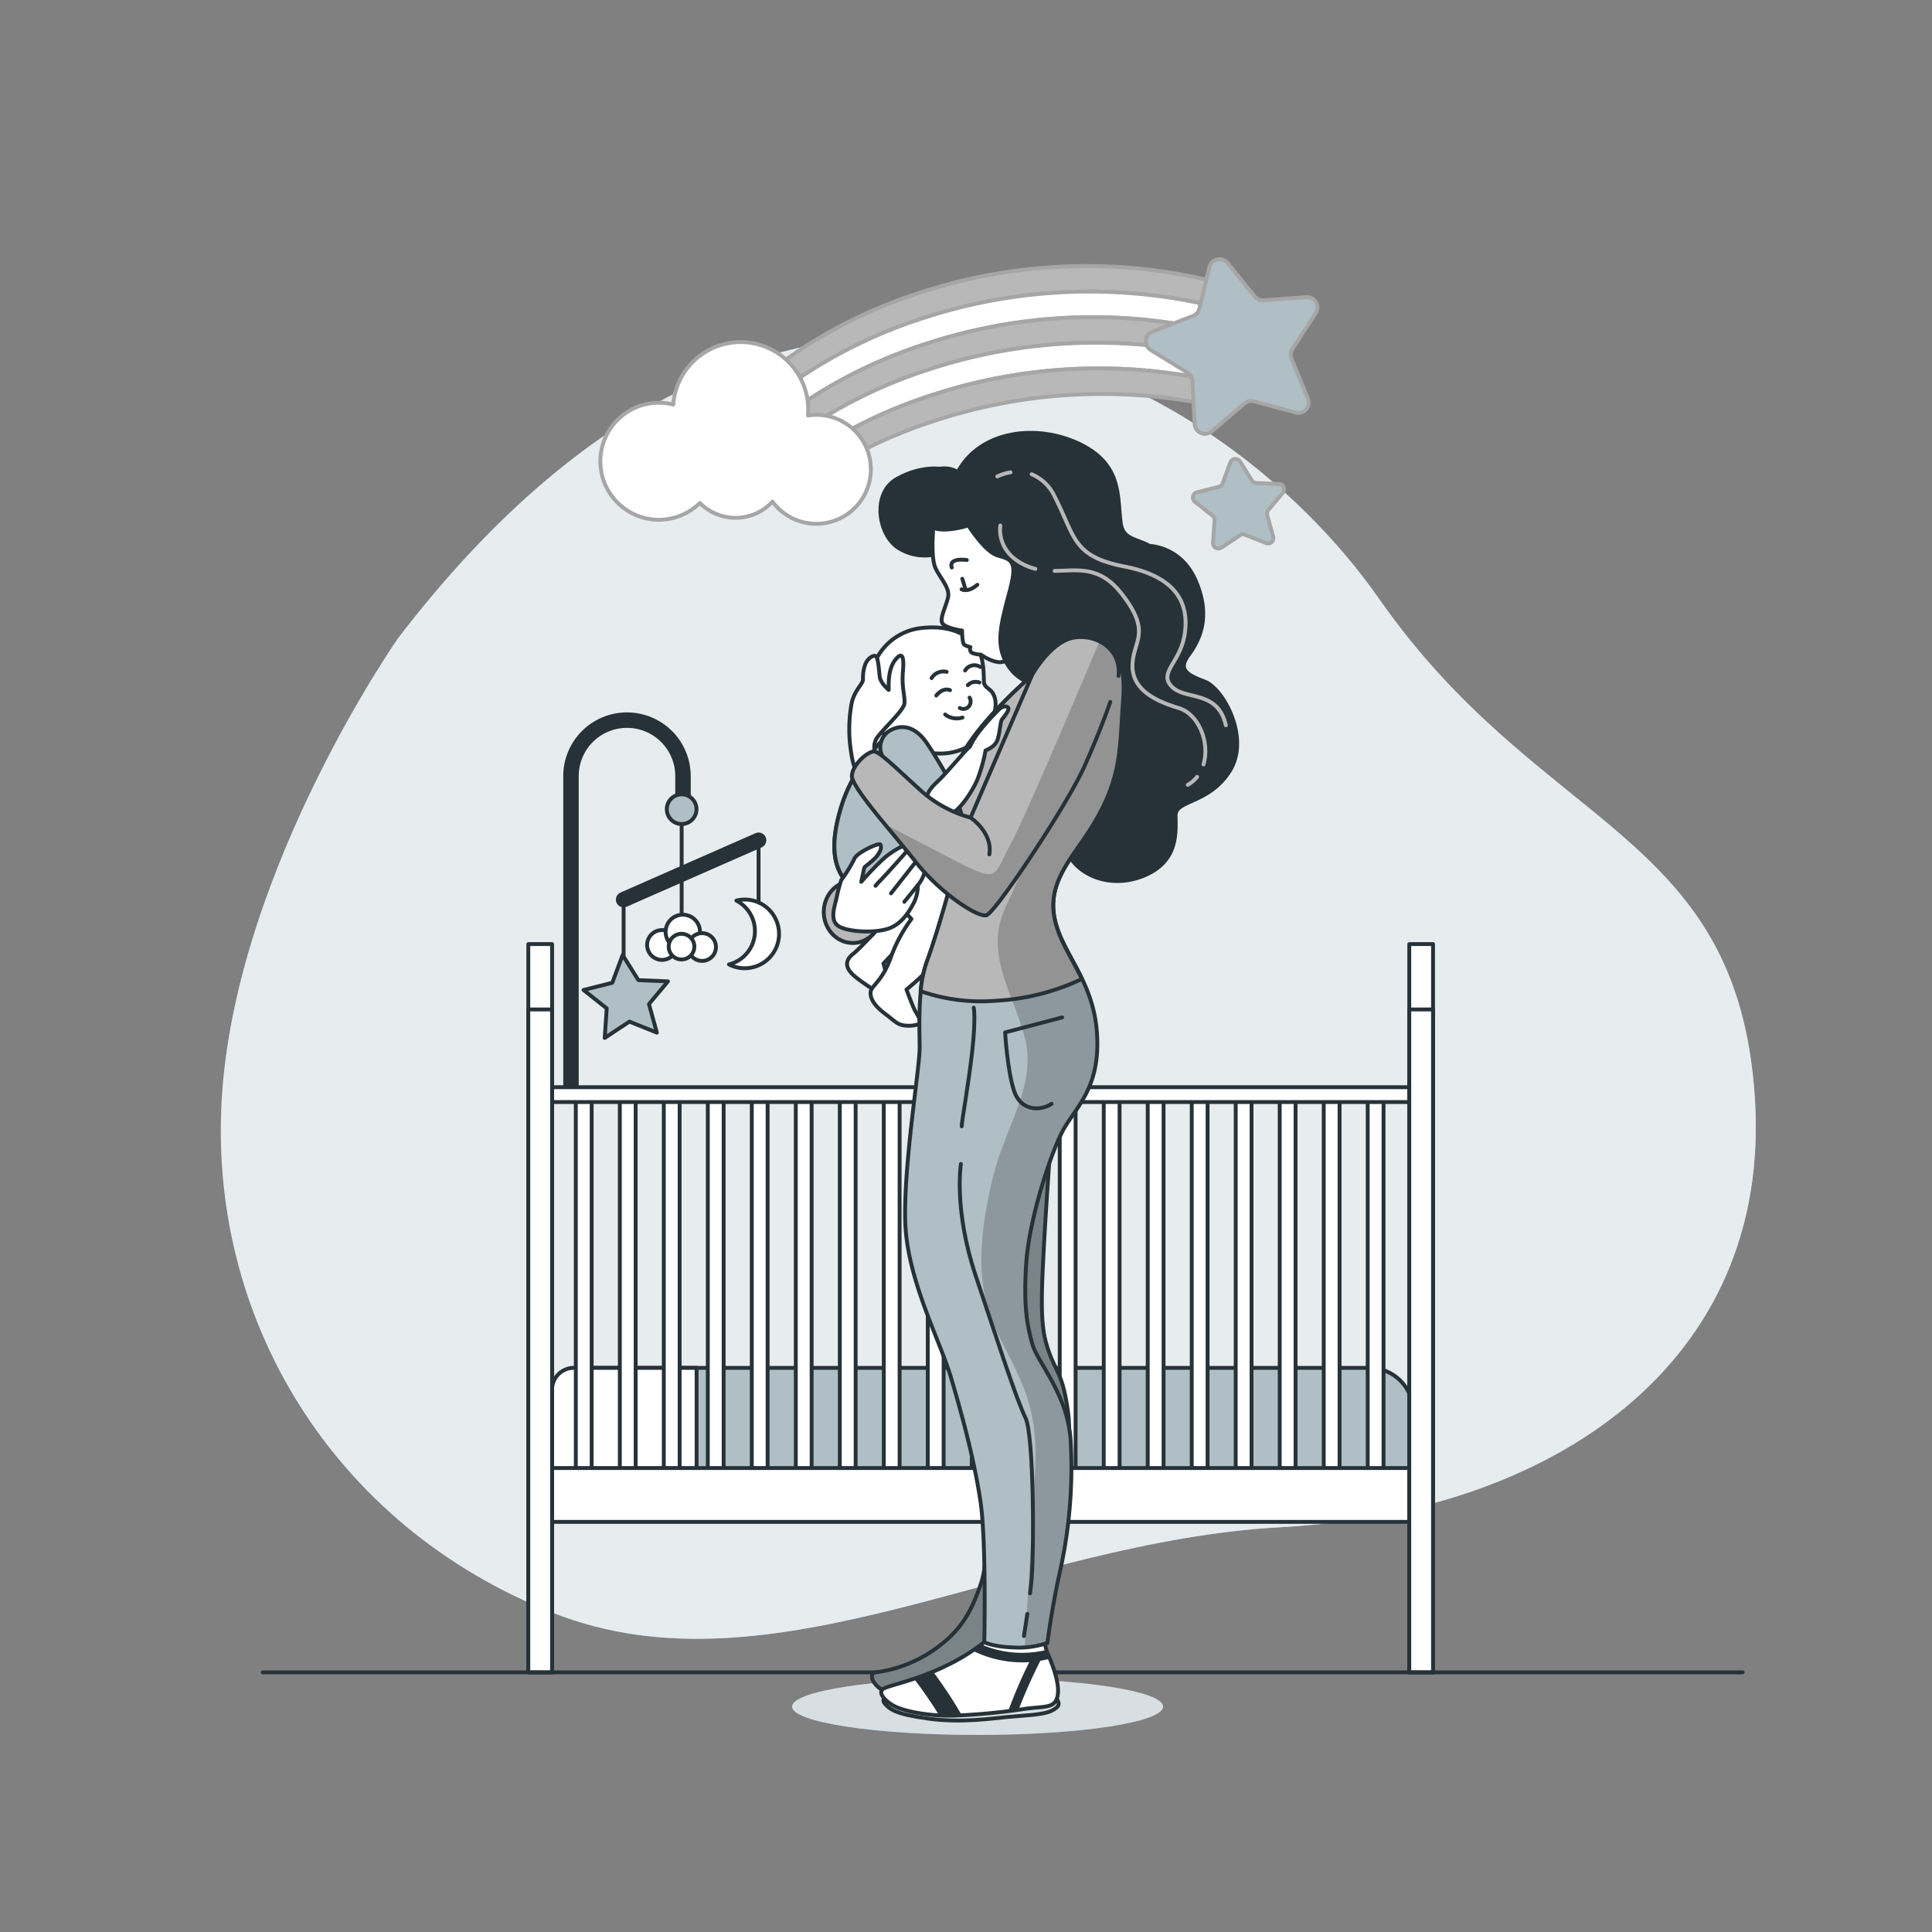 <svg xmlns="http://www.w3.org/2000/svg" xmlns:xlink="http://www.w3.org/1999/xlink" viewBox="0 0 500 500"><rect x="0" y="0" width="500" height="500" fill="#808080" stroke="none"/><defs><clipPath id="freepik--clip-path--inject-5"><path d="M271.83,296.9s-1.29,17.31-1.93,30.77-.16,17.63,1.77,22.76,3.52,5.61,4.8,15.54-3.68,32.22-4.16,40.71-4.81,19.55-5.13,22.44.16,6.73-1.76,8.81-4,1.76-10.42.48-7.85-2.08-13.14-1.12-12,1.12-14.11-.32-2.88-4-1.12-4.17a34.13,34.13,0,0,0,15.23-5.93c6.57-4.65,9.29-9.13,12-17s1.6-31.41,1.6-38.14-9.46-21.15-11.22-36.38-.48-34.93-.48-44.71,1.44-32.53,1.44-32.53l31.25-3.53s3.85,8.66,1.29,20.68A200.33,200.33,0,0,1,271.83,296.9Z" style="fill:#B0BEC5;stroke:#263238;stroke-linecap:round;stroke-linejoin:round"></path></clipPath><clipPath id="freepik--clip-path-2--inject-5"><path d="M287.14,167.86s4.47,1.17,3.5,13.61,0,20.41-9.33,34.41C276.4,223.23,271,229.09,273,238s9.91,15.75,10.88,29.16-4.66,18.66-8.16,24.3-9.33,23.91-10.11,35.18.2,16.33,1.56,21.19,9.13,13,9.91,24.88a124.17,124.17,0,0,1-2.72,33.82c-2.14,9.53-3.3,18.66-3.3,18.66a22.89,22.89,0,0,1-8.75,1.17c-5.44-.19-7.58-1.36-7.58-1.36s.58-26-1-36.54-4.67-22-7.59-31.88S234.66,331,234.27,316,238,276.52,238,271.27s-.58-15.94,1.94-22.54,9.33-29.94,9.33-35-4.47-9.72-.38-18.08,18.46-22,24.68-25.66S284.42,166.5,287.14,167.86Z" style="fill:#B0BEC5;stroke:#263238;stroke-linecap:round;stroke-linejoin:round"></path></clipPath><clipPath id="freepik--clip-path-3--inject-5"><path d="M290.64,181.47c1-12.44-3.5-13.61-3.5-13.61-2.72-1.36-7.39-1.55-13.61,2.14s-20.6,17.3-24.68,25.66.38,13,.38,18.08-6.8,28.38-9.33,35a31.65,31.65,0,0,0-1.64,7.77A47.32,47.32,0,0,0,257.59,259a59.16,59.16,0,0,0,22.4-5.64c-2.67-5.57-5.9-10.09-7-15.36-1.94-8.94,3.45-14.8,8.36-22.15C290.64,201.88,289.67,193.91,290.64,181.47Z" style="fill:#b8b8b8;stroke:#263238;stroke-linecap:round;stroke-linejoin:round"></path></clipPath><clipPath id="freepik--clip-path-4--inject-5"><path d="M287.33,181.66s-2.33,7-6.8,16.92-22.94,37.71-25.27,38.29-12-5.83-18.27-13.8-16.72-19.44-16.52-22.36,4.27-6.41,5.83-6.22,6.41,5.06,12.24,10.31a31.74,31.74,0,0,0,12.64,6.8l15.94-36.93S272,165.92,278,165s12.25,3.11,11.47,9.91" style="fill:#b8b8b8;stroke:#263238;stroke-linecap:round;stroke-linejoin:round"></path></clipPath></defs><g id="freepik--background-simple--inject-5"><path d="M103,165.21S61.9,223.88,57.54,282.29,86.06,394.86,143.11,417.4s119.56-18.47,188.83-22.2,126.83-42,122.21-111.27S399,215.24,356.93,155,203.71,33.44,103,165.21Z" style="fill:#B0BEC5"></path><path d="M103,165.21S61.9,223.88,57.54,282.29,86.06,394.86,143.11,417.4s119.56-18.47,188.83-22.2,126.83-42,122.21-111.27S399,215.24,356.93,155,203.71,33.44,103,165.21Z" style="fill:#fff;opacity:0.7"></path></g><g id="freepik--Stars--inject-5"><path d="M237.32,76A126.17,126.17,0,0,0,201.7,94.29l.8,6.62a126.42,126.42,0,0,1,35.62-18.32,138.34,138.34,0,0,1,77.39-3l-.8-6.63A138.43,138.43,0,0,0,237.32,76Z" style="fill:#b8b8b8;stroke:#a6a6a6;stroke-linecap:round;stroke-linejoin:round"></path><path d="M238.12,82.59a126.42,126.42,0,0,0-35.62,18.32l.79,6.63a126.36,126.36,0,0,1,35.63-18.32,138.43,138.43,0,0,1,77.39-3l-.8-6.62A138.34,138.34,0,0,0,238.12,82.59Z" style="fill:#fff;stroke:#a6a6a6;stroke-linecap:round;stroke-linejoin:round"></path><path d="M238.92,89.22a126.36,126.36,0,0,0-35.63,18.32l.8,6.62a126.62,126.62,0,0,1,35.63-18.32,138.34,138.34,0,0,1,77.39-3l-.8-6.63A138.43,138.43,0,0,0,238.92,89.22Z" style="fill:#b8b8b8;stroke:#a6a6a6;stroke-linecap:round;stroke-linejoin:round"></path><path d="M239.72,95.84a126.62,126.62,0,0,0-35.63,18.32l.8,6.62a126.34,126.34,0,0,1,35.63-18.31,138.34,138.34,0,0,1,77.39-3l-.8-6.64A138.34,138.34,0,0,0,239.72,95.84Z" style="fill:#fff;stroke:#a6a6a6;stroke-linecap:round;stroke-linejoin:round"></path><path d="M240.52,102.47a126.34,126.34,0,0,0-35.63,18.31l.8,6.63a126.3,126.3,0,0,1,35.62-18.32,138.46,138.46,0,0,1,77.4-3l-.8-6.61A138.34,138.34,0,0,0,240.52,102.47Z" style="fill:#b8b8b8;stroke:#a6a6a6;stroke-linecap:round;stroke-linejoin:round"></path><path d="M340.54,81l-6.07,9.33a2.7,2.7,0,0,0-.23,2.5l4.24,10.29a2.69,2.69,0,0,1-3.19,3.63l-10.75-2.89a2.72,2.72,0,0,0-2.45.55l-8.47,7.22a2.7,2.7,0,0,1-4.45-1.92l-.57-11.11a2.71,2.71,0,0,0-1.28-2.16l-9.48-5.83a2.7,2.7,0,0,1,.44-4.82l10.4-4A2.7,2.7,0,0,0,310.34,80L313,69.14a2.7,2.7,0,0,1,4.72-1.07l7,8.66a2.7,2.7,0,0,0,2.31,1l11.09-.85A2.7,2.7,0,0,1,340.54,81Z" style="fill:#B0BEC5;stroke:#a6a6a6;stroke-linecap:round;stroke-linejoin:round"></path><path d="M332,127.55,328.23,132a1.42,1.42,0,0,0-.28,1.28l1.55,5.59a1.4,1.4,0,0,1-1.88,1.68l-5.38-2.16a1.37,1.37,0,0,0-1.3.13l-4.83,3.2a1.4,1.4,0,0,1-2.18-1.27l.39-5.78a1.39,1.39,0,0,0-.52-1.2l-4.55-3.61a1.4,1.4,0,0,1,.54-2.46l5.62-1.41a1.42,1.42,0,0,0,1-.88l2-5.43a1.41,1.41,0,0,1,2.51-.26l3.07,4.92a1.42,1.42,0,0,0,1.14.66l5.79.25A1.4,1.4,0,0,1,332,127.55Z" style="fill:#B0BEC5;stroke:#a6a6a6;stroke-linecap:round;stroke-linejoin:round"></path><path d="M211.26,107.36a14.09,14.09,0,0,0-2.16.18c0-.49.07-1,.07-1.49a17.49,17.49,0,0,0-34.93-1.35,15.14,15.14,0,1,0,6.89,25.47,13,13,0,0,0,18.79-.35,14.1,14.1,0,1,0,11.34-22.46Z" style="fill:#fff;stroke:#a6a6a6;stroke-linecap:round;stroke-linejoin:round"></path></g><g id="freepik--Cradle--inject-5"><path d="M147.77,281.38V200.86a14.49,14.49,0,0,1,14.49-14.49h0a14.5,14.5,0,0,1,14.5,14.49v6.47" style="fill:none;stroke:#263238;stroke-linecap:round;stroke-linejoin:round;stroke-width:4px"></path><line x1="176.41" y1="209.42" x2="176.41" y2="241.56" style="fill:none;stroke:#263238;stroke-linecap:round;stroke-linejoin:round"></line><line x1="161.39" y1="232.82" x2="161.39" y2="248.54" style="fill:none;stroke:#263238;stroke-linecap:round;stroke-linejoin:round"></line><line x1="196.32" y1="217.46" x2="161.39" y2="232.82" style="fill:none;stroke:#263238;stroke-linecap:round;stroke-linejoin:round;stroke-width:4px"></line><line x1="196.32" y1="235.27" x2="196.32" y2="217.46" style="fill:none;stroke:#263238;stroke-linecap:round;stroke-linejoin:round"></line><path d="M180.25,209.42a3.84,3.84,0,1,0-3.84,3.84A3.84,3.84,0,0,0,180.25,209.42Z" style="fill:#B0BEC5;stroke:#263238;stroke-linecap:round;stroke-linejoin:round"></path><polygon points="172.87 253.98 167.95 259.86 170 267.25 162.89 264.39 156.5 268.62 157.02 260.97 151.02 256.21 158.46 254.34 161.14 247.16 165.21 253.66 172.87 253.98" style="fill:#B0BEC5;stroke:#263238;stroke-linecap:round;stroke-linejoin:round"></polygon><circle cx="171.33" cy="244.56" r="3.86" style="fill:#fff;stroke:#263238;stroke-linecap:round;stroke-linejoin:round"></circle><circle cx="176.71" cy="241.17" r="4.45" style="fill:#fff;stroke:#263238;stroke-linecap:round;stroke-linejoin:round"></circle><circle cx="181.7" cy="245.09" r="3.59" style="fill:#fff;stroke:#263238;stroke-linecap:round;stroke-linejoin:round"></circle><path d="M179.7,245a3.32,3.32,0,1,1-3.32-3.33A3.32,3.32,0,0,1,179.7,245Z" style="fill:#fff;stroke:#263238;stroke-linecap:round;stroke-linejoin:round"></path><path d="M192.74,232.8a9.15,9.15,0,0,0-2.17.27,8.89,8.89,0,0,1-1.92,16.52,8.89,8.89,0,1,0,4.09-16.79Z" style="fill:#fff;stroke:#263238;stroke-linecap:round;stroke-linejoin:round"></path><path d="M154.21,354H354.4a11.34,11.34,0,0,1,11.34,11.34V382.8a0,0,0,0,1,0,0H142.87a0,0,0,0,1,0,0V365.29A11.34,11.34,0,0,1,154.21,354Z" style="fill:#B0BEC5;stroke:#263238;stroke-linecap:round;stroke-linejoin:round"></path><path d="M180.28,354h-31.6a5.65,5.65,0,0,0-5.81,5.46V382.8h37.41Z" style="fill:#fff;stroke:#263238;stroke-linecap:round;stroke-linejoin:round"></path><rect x="149.02" y="282.8" width="4.1" height="99.52" style="fill:#fff;stroke:#263238;stroke-linecap:round;stroke-linejoin:round"></rect><rect x="160.41" y="282.8" width="4.1" height="99.52" style="fill:#fff;stroke:#263238;stroke-linecap:round;stroke-linejoin:round"></rect><rect x="171.79" y="282.8" width="4.1" height="99.52" style="fill:#fff;stroke:#263238;stroke-linecap:round;stroke-linejoin:round"></rect><rect x="183.18" y="282.8" width="4.1" height="99.52" style="fill:#fff;stroke:#263238;stroke-linecap:round;stroke-linejoin:round"></rect><rect x="194.56" y="282.8" width="4.1" height="99.52" style="fill:#fff;stroke:#263238;stroke-linecap:round;stroke-linejoin:round"></rect><rect x="205.95" y="282.8" width="4.1" height="99.52" style="fill:#fff;stroke:#263238;stroke-linecap:round;stroke-linejoin:round"></rect><rect x="217.34" y="282.8" width="4.1" height="99.52" style="fill:#fff;stroke:#263238;stroke-linecap:round;stroke-linejoin:round"></rect><rect x="228.72" y="282.8" width="4.1" height="99.52" style="fill:#fff;stroke:#263238;stroke-linecap:round;stroke-linejoin:round"></rect><rect x="240.11" y="282.8" width="4.1" height="99.52" style="fill:#fff;stroke:#263238;stroke-linecap:round;stroke-linejoin:round"></rect><rect x="251.49" y="282.8" width="4.1" height="99.52" style="fill:#fff;stroke:#263238;stroke-linecap:round;stroke-linejoin:round"></rect><rect x="262.88" y="282.8" width="4.1" height="99.52" style="fill:#fff;stroke:#263238;stroke-linecap:round;stroke-linejoin:round"></rect><rect x="274.26" y="282.8" width="4.1" height="99.52" style="fill:#fff;stroke:#263238;stroke-linecap:round;stroke-linejoin:round"></rect><rect x="285.65" y="282.8" width="4.1" height="99.52" style="fill:#fff;stroke:#263238;stroke-linecap:round;stroke-linejoin:round"></rect><rect x="297.03" y="282.8" width="4.1" height="99.52" style="fill:#fff;stroke:#263238;stroke-linecap:round;stroke-linejoin:round"></rect><rect x="308.42" y="282.8" width="4.1" height="99.52" style="fill:#fff;stroke:#263238;stroke-linecap:round;stroke-linejoin:round"></rect><rect x="319.8" y="282.8" width="4.1" height="99.52" style="fill:#fff;stroke:#263238;stroke-linecap:round;stroke-linejoin:round"></rect><rect x="331.19" y="282.8" width="4.1" height="99.52" style="fill:#fff;stroke:#263238;stroke-linecap:round;stroke-linejoin:round"></rect><rect x="342.58" y="282.8" width="4.1" height="99.52" style="fill:#fff;stroke:#263238;stroke-linecap:round;stroke-linejoin:round"></rect><rect x="353.96" y="282.8" width="4.1" height="99.52" style="fill:#fff;stroke:#263238;stroke-linecap:round;stroke-linejoin:round"></rect><rect x="142.87" y="281.36" width="222.87" height="3.85" style="fill:#fff;stroke:#263238;stroke-linecap:round;stroke-linejoin:round"></rect><rect x="142.87" y="379.92" width="222.87" height="13.94" style="fill:#fff;stroke:#263238;stroke-linecap:round;stroke-linejoin:round"></rect><rect x="136.73" y="244.33" width="6.15" height="188.47" style="fill:#fff;stroke:#263238;stroke-linecap:round;stroke-linejoin:round"></rect><rect x="136.73" y="261.25" width="6.15" height="171.55" style="fill:#fff;stroke:#263238;stroke-linecap:round;stroke-linejoin:round"></rect><rect x="364.72" y="244.33" width="6.15" height="188.47" style="fill:#fff;stroke:#263238;stroke-linecap:round;stroke-linejoin:round"></rect><rect x="364.72" y="261.25" width="6.15" height="171.55" style="fill:#fff;stroke:#263238;stroke-linecap:round;stroke-linejoin:round"></rect></g><g id="freepik--Floor--inject-5"><line x1="68" y1="432.8" x2="451" y2="432.8" style="fill:none;stroke:#263238;stroke-linecap:round;stroke-linejoin:round"></line></g><g id="freepik--Character--inject-5"><ellipse cx="253" cy="441.67" rx="48" ry="7.33" style="fill:#B0BEC5"></ellipse><ellipse cx="253" cy="441.67" rx="48" ry="7.33" style="fill:#fff;opacity:0.5"></ellipse><path d="M229.21,238.21s-6.2,6.89-8.5,8.73-1.61,3.68-.11,5.17,4.82,3.56,7,5.06,4.49.57,4.71,0-3.33-6.55-3.33-6.55l-.34-1.26a69.8,69.8,0,0,1,6.43-6.21c2.53-2,4.83-3.1,3.79-6.66s-4.71-4.83-6.09-4.14S229.21,238.21,229.21,238.21Z" style="fill:#fff;stroke:#263238;stroke-linecap:round;stroke-linejoin:round"></path><path d="M228.87,191.22a40.07,40.07,0,0,0-10.8,16.43c-3.33,10.11-3.1,17.58,2.64,22.29S231.4,233,231.4,233l4.48,4.83a38.42,38.42,0,0,0-5.4,10.11c-2.19,6.09-5.06,7.23-5.17,8.84s.92,3.45,3.67,5.52,3.22,2.87,5.17,3.1,3.79-.23,4-.69-.69-2.07-1.26-3-2.3-5.63-2.3-5.63a59,59,0,0,0,11.15-11.83c4.25-6.43,5.74-10.8,4.48-15.74s-7.7-8.73-7.7-8.73,3.22-8,3.1-12-5.28-12.17-8.73-14.82S230.94,189.73,228.87,191.22Z" style="fill:#fff;stroke:#263238;stroke-linecap:round;stroke-linejoin:round"></path><path d="M245.12,221.67a23.82,23.82,0,0,0-2.58-1.84s3.22-8,3.1-12-5.28-12.17-8.73-14.82-6-3.33-8-1.84a40.07,40.07,0,0,0-10.8,16.43c-3.33,10.11-3.1,17.58,2.64,22.29,4.15,3.4,7.87,3.51,9.62,3.3,2.35-3.61,7-9.63,12.72-11A20.32,20.32,0,0,0,245.12,221.67Z" style="fill:#B0BEC5;stroke:#263238;stroke-linecap:round;stroke-linejoin:round"></path><ellipse cx="220.7" cy="236.02" rx="7.51" ry="8.03" style="fill:#b8b8b8;stroke:#263238;stroke-linecap:round;stroke-linejoin:round"></ellipse><path d="M217.72,227.76a35.89,35.89,0,0,0,3.45-5.63c.69-1.5,6.32-4.14,6.66-3.56s.23,1.49-.8,2.87-3.22,2.76-3.33,3.1-.81,3.68-.81,3.68a82,82,0,0,1,6-6.21c1.95-1.61,4.82-3.33,5.17-3a3.5,3.5,0,0,1,.46,1.49s2.64-1,3,.34a2.36,2.36,0,0,1-.49,2.21s2.91.09,2.33,2.39a9.08,9.08,0,0,1-1.84,3.68,9.64,9.64,0,0,1-1,4.48c-1.15,2.18-3,5.4-6.43,6.66s-10.23,1-12.87-.46-1.26-4.94-.69-7.58A37.47,37.47,0,0,1,217.72,227.76Z" style="fill:#fff;stroke:#263238;stroke-linecap:round;stroke-linejoin:round"></path><path d="M234.5,220.52s-5.4,6.09-6.44,7.12-1.49,1.61-1.49,1.61" style="fill:#fff;stroke:#263238;stroke-linecap:round;stroke-linejoin:round"></path><line x1="236.99" y1="223.07" x2="230.59" y2="231.2" style="fill:#fff;stroke:#263238;stroke-linecap:round;stroke-linejoin:round"></line><line x1="237.48" y1="229.14" x2="234.04" y2="233.39" style="fill:#fff;stroke:#263238;stroke-linecap:round;stroke-linejoin:round"></line><path d="M226.8,170.56a14.94,14.94,0,0,1,11-7.94c7.35-1,11.95,1.15,14.59,4.25s2.07,9,2.3,10c.19.86,1.38,1.45,1.91,2.09,2.64,3.23-.18,9-2.61,11.61A14.85,14.85,0,0,1,242.61,195c-4.52-.18-10.25-1.47-13.57-4.73C223.7,185,223.44,176.72,226.8,170.56Z" style="fill:#fff;stroke:#263238;stroke-linecap:round;stroke-linejoin:round"></path><path d="M242.31,180s1.61-2.19,3.56-1.38" style="fill:none;stroke:#263238;stroke-linecap:round;stroke-linejoin:round"></path><path d="M245,173.88a3.56,3.56,0,0,0-3.9,1.61" style="fill:none;stroke:#263238;stroke-linecap:round;stroke-linejoin:round"></path><path d="M250.47,177.32a2.81,2.81,0,0,1,3-.69" style="fill:none;stroke:#263238;stroke-linecap:round;stroke-linejoin:round"></path><path d="M249.78,173.53a2.76,2.76,0,0,1,3.9-.92" style="fill:none;stroke:#263238;stroke-linecap:round;stroke-linejoin:round"></path><path d="M250.93,180.54a2,2,0,0,1,0,2,1.86,1.86,0,0,1-2.53.69" style="fill:none;stroke:#263238;stroke-linecap:round;stroke-linejoin:round"></path><path d="M244.61,184.91a4.93,4.93,0,0,0,4.48.8" style="fill:none;stroke:#263238;stroke-linecap:round;stroke-linejoin:round"></path><path d="M296.66,141.23s8.75-.39,12.83,9.14.78,15.55-1.94,19.24-.39,5.06,4.28,6.81,11.85,14.57,6.41,23.13-14,7.38-14,11.47,1,12-8.55,15.74-19.05-1.36-20.21-8.75,6.22-23.71,5.44-30.71-4.67-13.8-7.58-14.38-11.08.58-11.86-4.86,2.92-15.55,1.36-21.38-7.19-10.11-10.69-10.11,4.47-5.83,15-3.5,21.57,8.75,25.07,9.33S296.66,141.23,296.66,141.23Z" style="fill:#263238;stroke:#263238;stroke-linecap:round;stroke-linejoin:round"></path><path d="M244,121.41s-5.25-1.17-11.86,2.52-4.86,14.58.39,17.89,11.08,1.75,12.83.19-2.14-9.33.39-13S247.49,122.18,244,121.41Z" style="fill:#263238;stroke:#263238;stroke-linecap:round;stroke-linejoin:round"></path><path d="M241.85,135c-.39.59-1,9.14.19,11.86s3.89,5.25,3.31,7.77-2.34,5.64-1.36,6.81,5,1.75,5,1.75,0,3.3.58,3.69a5.25,5.25,0,0,0,1.56.58s-.39,1.17.58,1.56a6.63,6.63,0,0,0,2.14.39s2.92,2.14,5.25,1.94a5.53,5.53,0,0,0,4.47-3.3c.58-1.36,4.28-15.94,2.33-24.69s-13.61-11.08-18.08-10.88S241.85,135,241.85,135Z" style="fill:#fff;stroke:#263238;stroke-linecap:round;stroke-linejoin:round"></path><line x1="249.04" y1="149.79" x2="249.82" y2="152.31" style="fill:none;stroke:#263238;stroke-linecap:round;stroke-linejoin:round"></line><path d="M248.85,152.51s1.55,1,4.08-1.17" style="fill:none;stroke:#263238;stroke-linecap:round;stroke-linejoin:round"></path><path d="M246.32,146.87s-1.17-2.53,3.89-1.94" style="fill:none;stroke:#263238;stroke-linecap:round;stroke-linejoin:round"></path><path d="M247.87,122.18s-4.86-3.5-10.3,2.72.58,10.31,3.89,11.67,9.14-.59,9.14-.59,4.27,6.81,7.58,7.78,5.24,1.17,3.3,8.55-3.69,13-1.75,17.69,7,10.89,25.47,6.61,21.57-21,17.1-29.93S291,141.82,290.05,135.4s.59-15-10.49-20.41S253.71,111.3,247.87,122.18Z" style="fill:#263238;stroke:#263238;stroke-linecap:round;stroke-linejoin:round"></path><path d="M309.81,201.05a8.61,8.61,0,0,1-2.4,2.06" style="fill:none;stroke:#b8b8b8;stroke-linecap:round;stroke-linejoin:round"></path><path d="M272.94,147.75c5.87-.05,11.49-1.5,17.24,5.78,7.95,10.08,3.18,12.2,2.91,18.3s4.78,9.27,11.93,11.4c5.2,1.53,8.16,8.94,6.45,14.6" style="fill:none;stroke:#b8b8b8;stroke-linecap:round;stroke-linejoin:round"></path><path d="M258.89,136s-1.32,7.15,7.16,10.6a14.49,14.49,0,0,0,1.9.62" style="fill:none;stroke:#b8b8b8;stroke-linecap:round;stroke-linejoin:round"></path><path d="M267,122.73a11.49,11.49,0,0,1,6,5.88c5.31,10.34,4.51,15.38,18,18s16.7,9.54,15.64,17.23-6.89,10.08-3.44,13.79,11.93.79,14.05,10.07" style="fill:none;stroke:#b8b8b8;stroke-linecap:round;stroke-linejoin:round"></path><path d="M258.1,123.31a12.51,12.51,0,0,1,3.4-1.07" style="fill:none;stroke:#b8b8b8;stroke-linecap:round;stroke-linejoin:round"></path><path d="M271.83,296.9s-1.29,17.31-1.93,30.77-.16,17.63,1.77,22.76,3.52,5.61,4.8,15.54-3.68,32.22-4.16,40.71-4.81,19.55-5.13,22.44.16,6.73-1.76,8.81-4,1.76-10.42.48-7.85-2.08-13.14-1.12-12,1.12-14.11-.32-2.88-4-1.12-4.17a34.13,34.13,0,0,0,15.23-5.93c6.57-4.65,9.29-9.13,12-17s1.6-31.41,1.6-38.14-9.46-21.15-11.22-36.38-.48-34.93-.48-44.71,1.44-32.53,1.44-32.53l31.25-3.53s3.85,8.66,1.29,20.68A200.33,200.33,0,0,1,271.83,296.9Z" style="fill:#B0BEC5"></path><g style="clip-path:url(#freepik--clip-path--inject-5)"><path d="M271.83,296.9s-1.29,17.31-1.93,30.77-.16,17.63,1.77,22.76,3.52,5.61,4.8,15.54-3.68,32.22-4.16,40.71-4.81,19.55-5.13,22.44.16,6.73-1.76,8.81-4,1.76-10.42.48-7.85-2.08-13.14-1.12-12,1.12-14.11-.32-2.88-4-1.12-4.17a34.13,34.13,0,0,0,15.23-5.93c6.57-4.65,9.29-9.13,12-17s1.6-31.41,1.6-38.14-9.46-21.15-11.22-36.38-.48-34.93-.48-44.71,1.44-32.53,1.44-32.53l31.25-3.53s3.85,8.66,1.29,20.68A200.33,200.33,0,0,1,271.83,296.9Z" style="opacity:0.31"></path></g><path d="M271.83,296.9s-1.29,17.31-1.93,30.77-.16,17.63,1.77,22.76,3.52,5.61,4.8,15.54-3.68,32.22-4.16,40.71-4.81,19.55-5.13,22.44.16,6.73-1.76,8.81-4,1.76-10.42.48-7.85-2.08-13.14-1.12-12,1.12-14.11-.32-2.88-4-1.12-4.17a34.13,34.13,0,0,0,15.23-5.93c6.57-4.65,9.29-9.13,12-17s1.6-31.41,1.6-38.14-9.46-21.15-11.22-36.38-.48-34.93-.48-44.71,1.44-32.53,1.44-32.53l31.25-3.53s3.85,8.66,1.29,20.68A200.33,200.33,0,0,1,271.83,296.9Z" style="fill:none;stroke:#263238;stroke-linecap:round;stroke-linejoin:round"></path><path d="M229.24,439.31s-1.33.42-.1,1.76,2.78,2.57,11.13,3.71,16.08,0,20.41-.42,9.27-.51,11.54-1.65,1.85-1.95,1.44-2.78l-.41-.82s2,2.47-14.94,2.57-23.4-.72-24.94-1.13S229.24,439.31,229.24,439.31Z" style="fill:none;stroke:#263238;stroke-linecap:round;stroke-linejoin:round"></path><path d="M255.94,424a52.84,52.84,0,0,1-11.55,7.32c-7.31,3.5-13.81,4.74-15.66,5.66s.41,3.4,2.89,4.64,8.75,2.58,15.56,2.37a165.42,165.42,0,0,0,18.13-1.75c5.26-.72,7.94,0,8.45-3.71s-2.16-9.48-2.78-11a16.64,16.64,0,0,1-.82-3.91Z" style="fill:#fff;stroke:#263238;stroke-linecap:round;stroke-linejoin:round"></path><path d="M248.89,443.88c-1.68-3-3.76-6.12-5.1-8.05-.8-1.15-1.6-2.25-2.34-3.24-1.75.73-3.42,1.33-4.94,1.84,1.72,2.21,4.36,5.93,6.53,9.46,1.33.08,2.72.1,4.14.06Z" style="fill:#263238"></path><path d="M263.62,442.43a135.35,135.35,0,0,1,5.62-12.62c.82-.14,1.64-.32,2.49-.55-.32-.79-.6-1.42-.75-1.8-.06-.14-.11-.3-.16-.46a26.69,26.69,0,0,1-16.89-1.44c-.62.47-1.38,1-2.28,1.6a29,29,0,0,0,12.9,3.06c.6,0,1.21,0,1.83-.07a119.38,119.38,0,0,0-5.44,12.63Z" style="fill:#263238"></path><path d="M287.14,167.86s4.47,1.17,3.5,13.61,0,20.41-9.33,34.41C276.4,223.23,271,229.09,273,238s9.91,15.75,10.88,29.16-4.66,18.66-8.16,24.3-9.33,23.91-10.11,35.18.2,16.33,1.56,21.19,9.13,13,9.91,24.88a124.17,124.17,0,0,1-2.72,33.82c-2.14,9.53-3.3,18.66-3.3,18.66a22.89,22.89,0,0,1-8.75,1.17c-5.44-.19-7.58-1.36-7.58-1.36s.58-26-1-36.54-4.67-22-7.59-31.88S234.66,331,234.27,316,238,276.52,238,271.27s-.58-15.94,1.94-22.54,9.33-29.94,9.33-35-4.47-9.72-.38-18.08,18.46-22,24.68-25.66S284.42,166.5,287.14,167.86Z" style="fill:#B0BEC5"></path><g style="clip-path:url(#freepik--clip-path-2--inject-5)"><path d="M265.18,426.35a20,20,0,0,0,5.83-1.13s1.16-9.13,3.3-18.66A124.17,124.17,0,0,0,277,372.74c-.78-11.86-8.55-20-9.91-24.88s-2.34-9.91-1.56-21.19,6.61-29.54,10.11-35.18,9.14-10.89,8.16-24.3S274.89,247,273,238s3.45-14.8,8.36-22.15c9.33-14,8.36-22,9.33-34.41s-3.5-13.61-3.5-13.61a9.63,9.63,0,0,0-4.65-.89c-3.21,10.87-9.28,35.14-9.28,35.14s-7,20.14-12.74,32.06.82,21,4.52,33.7-4.93,23.43-8.22,37.4-4.52,27.13.82,38.63,11.1,18.5,10.28,35.76C267.3,391.52,266,413.65,265.18,426.35Z" style="opacity:0.2"></path></g><path d="M287.14,167.86s4.47,1.17,3.5,13.61,0,20.41-9.33,34.41C276.4,223.23,271,229.09,273,238s9.91,15.75,10.88,29.16-4.66,18.66-8.16,24.3-9.33,23.91-10.11,35.18.2,16.33,1.56,21.19,9.13,13,9.91,24.88a124.17,124.17,0,0,1-2.72,33.82c-2.14,9.53-3.3,18.66-3.3,18.66a22.89,22.89,0,0,1-8.75,1.17c-5.44-.19-7.58-1.36-7.58-1.36s.58-26-1-36.54-4.67-22-7.59-31.88S234.66,331,234.27,316,238,276.52,238,271.27s-.58-15.94,1.94-22.54,9.33-29.94,9.33-35-4.47-9.72-.38-18.08,18.46-22,24.68-25.66S284.42,166.5,287.14,167.86Z" style="fill:none;stroke:#263238;stroke-linecap:round;stroke-linejoin:round"></path><path d="M252,260.78s.58,2.52-.39,11.27-2.72,18.08-2.72,19.44" style="fill:none;stroke:#263238;stroke-linecap:round;stroke-linejoin:round"></path><path d="M274.89,263.3l-14.77,3.89s.58,9.92,2.33,15.16,6.81,5.25,9.72,3.31" style="fill:none;stroke:#263238;stroke-linecap:round;stroke-linejoin:round"></path><path d="M265.87,417.67c-.48,3.35-.88,5.72-.88,5.72" style="fill:none;stroke:#263238;stroke-linecap:round;stroke-linejoin:round"></path><path d="M248.68,301.24s-1.9,11.76,3.8,28.83,10.62,32.25,12.89,36.8,2.28,36,1.52,42.87c-.1.87-.2,1.75-.31,2.61" style="fill:none;stroke:#263238;stroke-linecap:round;stroke-linejoin:round"></path><path d="M290.64,181.47c1-12.44-3.5-13.61-3.5-13.61-2.72-1.36-7.39-1.55-13.61,2.14s-20.6,17.3-24.68,25.66.38,13,.38,18.08-6.8,28.38-9.33,35a31.65,31.65,0,0,0-1.64,7.77A47.32,47.32,0,0,0,257.59,259a59.16,59.16,0,0,0,22.4-5.64c-2.67-5.57-5.9-10.09-7-15.36-1.94-8.94,3.45-14.8,8.36-22.15C290.64,201.88,289.67,193.91,290.64,181.47Z" style="fill:#b8b8b8"></path><g style="clip-path:url(#freepik--clip-path-3--inject-5)"><path d="M261.82,258.64A58,58,0,0,0,280,253.39c-2.67-5.57-5.9-10.09-7-15.36-1.94-8.94,3.45-14.8,8.36-22.15,9.33-14,8.36-22,9.33-34.41s-3.5-13.61-3.5-13.61a9.63,9.63,0,0,0-4.65-.89c-3.21,10.87-9.28,35.14-9.28,35.14s-7,20.14-12.74,32.06C256.2,243,258.72,250.28,261.82,258.64Z" style="opacity:0.2"></path></g><path d="M290.64,181.47c1-12.44-3.5-13.61-3.5-13.61-2.72-1.36-7.39-1.55-13.61,2.14s-20.6,17.3-24.68,25.66.38,13,.38,18.08-6.8,28.38-9.33,35a31.65,31.65,0,0,0-1.64,7.77A47.32,47.32,0,0,0,257.59,259a59.16,59.16,0,0,0,22.4-5.64c-2.67-5.57-5.9-10.09-7-15.36-1.94-8.94,3.45-14.8,8.36-22.15C290.64,201.88,289.67,193.91,290.64,181.47Z" style="fill:none;stroke:#263238;stroke-linecap:round;stroke-linejoin:round"></path><path d="M245.41,201.45s-2.64-4.83-5.51-9.08-6.21-4.94-9.08-3.56a5,5,0,0,0-2.64,6.44c.8,2.41,6.43,9.3,8.16,11.25s2.75,3.91,5.85,4.25,5.63-1.95,5.52-5.85S245.41,201.45,245.41,201.45Z" style="fill:#B0BEC5;stroke:#263238;stroke-linecap:round;stroke-linejoin:round"></path><path d="M258.74,183.41a62.05,62.05,0,0,0-5.4,6c-2.07,2.75-2.18,3.9-2.53,4s-6.09,6.89-7.81,8.5-3.33,3.22-3.1,5.17,3.67,4.48,6.09,3.56,5.51-5.63,6.89-8.73a39.9,39.9,0,0,0,2.18-7.7s2.3-.8,3-2.53.8-4.94,1.26-5.51,2-2.41,1.61-3S259.43,182.84,258.74,183.41Z" style="fill:#fff;stroke:#263238;stroke-linecap:round;stroke-linejoin:round"></path><path d="M226.88,195.85a5,5,0,0,1-.19-4.47c1.16-2.14,7.19-7.38,7.38-9.33s-.77-4.08-.39-8.36-.38-5.05-2.13-2.72-1.56,6.42-1.56,7v.58s-2.14-1.75-2.33-3.49-.39-4.86-1-5.25-2.14.58-2.73,2.13a10,10,0,0,0-.58,3.89c0,1.17-2.14,2.72-2.91,6a36.67,36.67,0,0,0-.39,11.27c.39,3.11.77,5.06,1.75,6.81S226.88,195.85,226.88,195.85Z" style="fill:#fff;stroke:#263238;stroke-linecap:round;stroke-linejoin:round"></path><path d="M287.33,181.66s-2.33,7-6.8,16.92-22.94,37.71-25.27,38.29-12-5.83-18.27-13.8-16.72-19.44-16.52-22.36,4.27-6.41,5.83-6.22,6.41,5.06,12.24,10.31a31.74,31.74,0,0,0,12.64,6.8l15.94-36.93S272,165.92,278,165s12.25,3.11,11.47,9.91" style="fill:#b8b8b8"></path><g style="clip-path:url(#freepik--clip-path-4--inject-5)"><path d="M284.56,165.91c-1.8,4.31-19,45.27-23.27,53.05-4.52,8.22-2.35,9.94-16.17,2.71-5.79-3-11.47-6-16.12-8.38,2.74,3.33,5.66,6.8,8,9.78,6.22,8,15.94,14.38,18.27,13.8s20.8-28.38,25.27-38.29,6.8-16.92,6.8-16.92l2.14-6.8A8.56,8.56,0,0,0,284.56,165.91Z" style="opacity:0.2"></path><path d="M251.18,211.6s5.83,3.89,4.86,9.52" style="fill:none;stroke:#263238;stroke-linecap:round;stroke-linejoin:round"></path></g><path d="M287.33,181.66s-2.33,7-6.8,16.92-22.94,37.71-25.27,38.29-12-5.83-18.27-13.8-16.72-19.44-16.52-22.36,4.27-6.41,5.83-6.22,6.41,5.06,12.24,10.31a31.74,31.74,0,0,0,12.64,6.8l15.94-36.93S272,165.92,278,165s12.25,3.11,11.47,9.91" style="fill:none;stroke:#263238;stroke-linecap:round;stroke-linejoin:round"></path></g></svg>